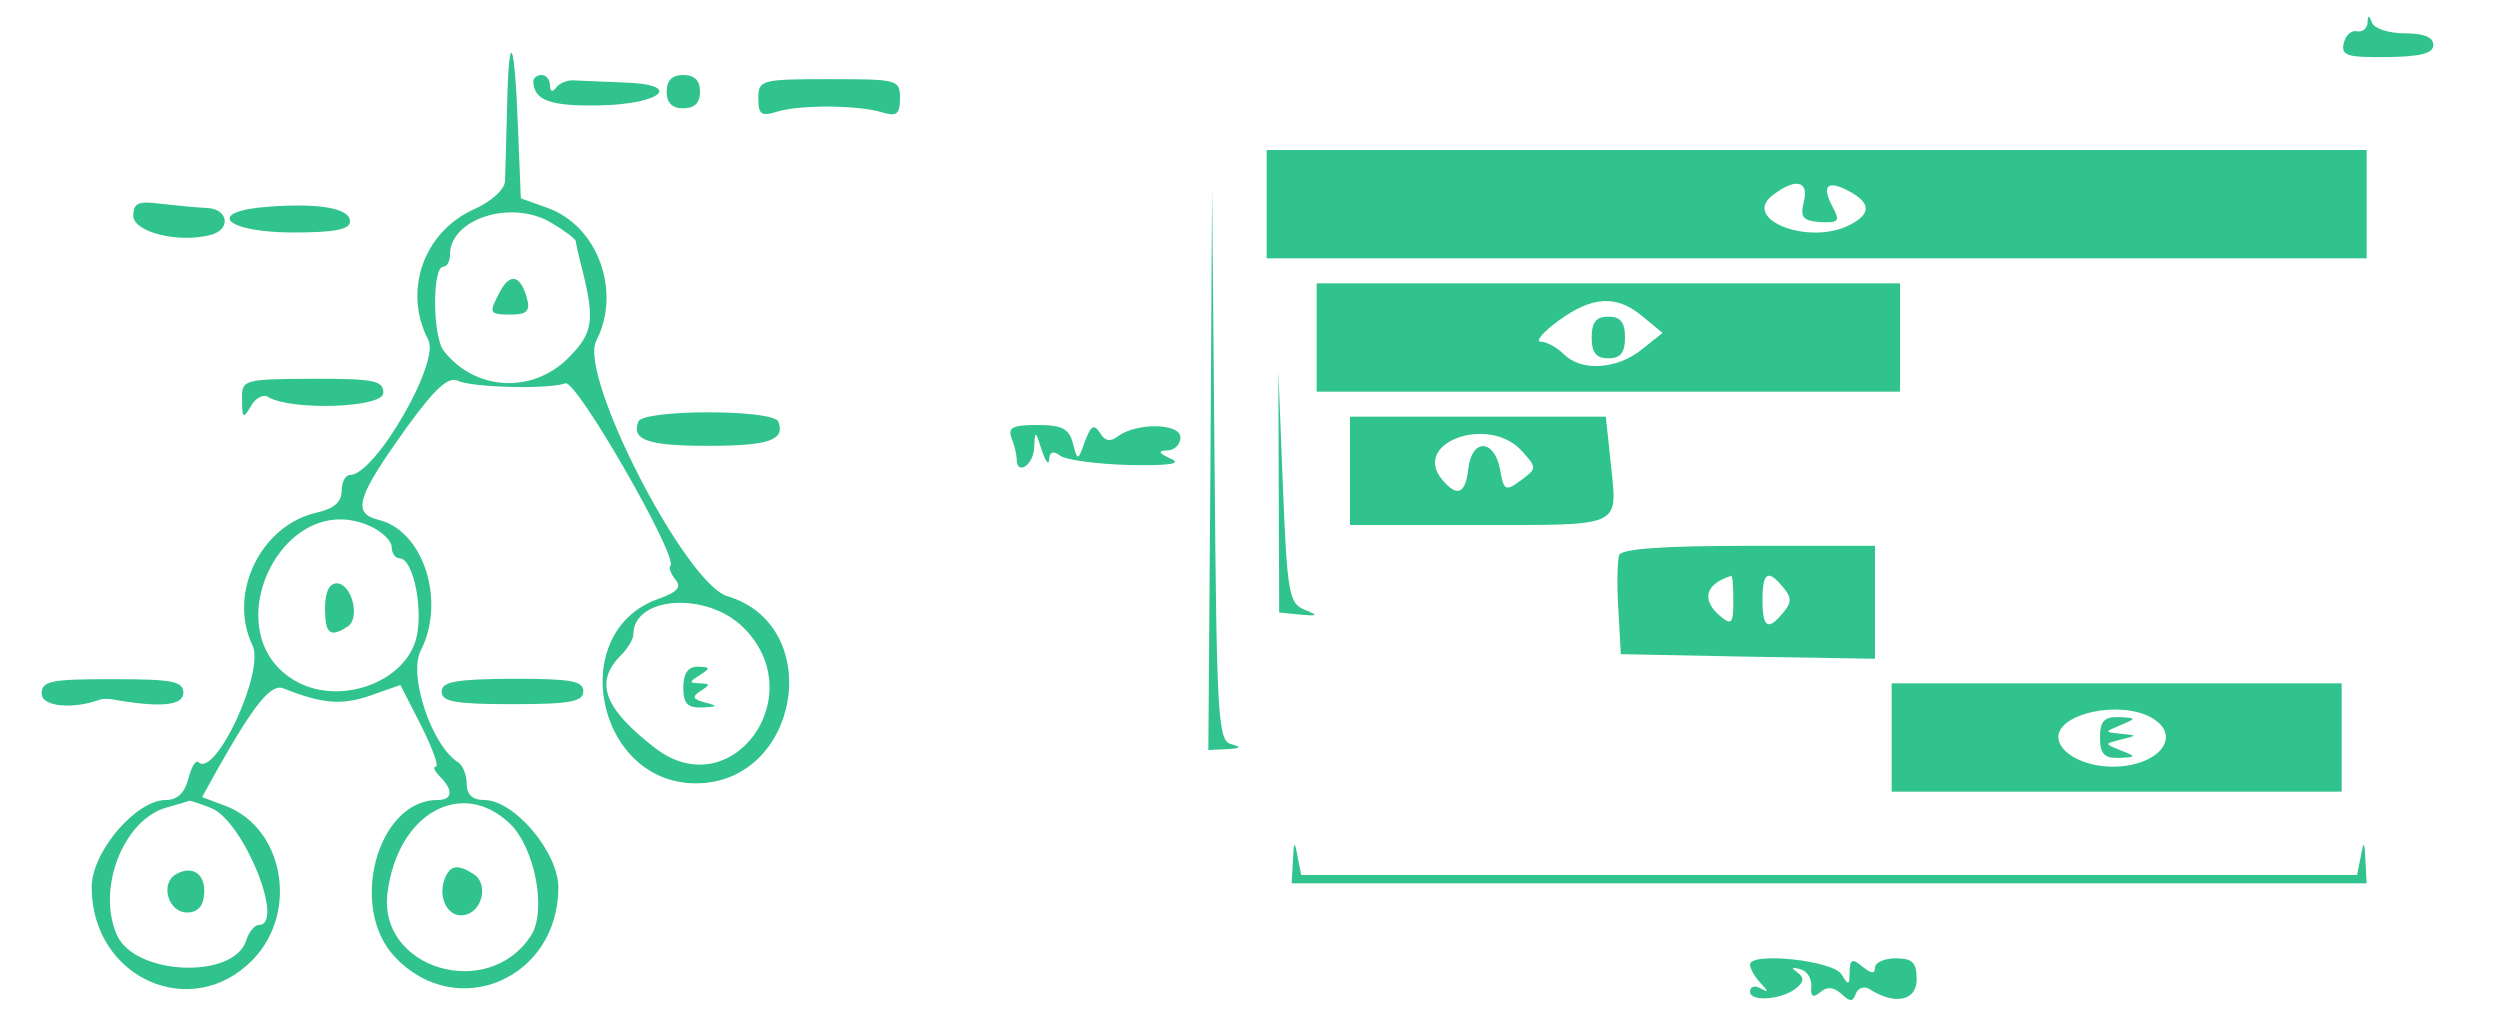  <svg  version="1.0" xmlns="http://www.w3.org/2000/svg"  width="300pt" height="124pt" viewBox="0 0 300 124"  preserveAspectRatio="xMidYMid meet">  <g transform="translate(0,124) scale(0.05,-0.05)" fill="#31c38d" stroke="none"> <path d="M5682 2425 c-1 -14 -13 -23 -26 -20 -13 3 -27 -10 -31 -29 -7 -30 9 -34 104 -33 81 1 111 9 111 29 0 19 -23 28 -68 28 -38 0 -73 11 -79 25 -8 20 -10 20 -11 0z"/> <path d="M1217 2223 c-2 -78 -4 -159 -5 -178 -1 -20 -33 -49 -76 -68 -120 -55 -169 -196 -108 -313 28 -55 -128 -324 -188 -324 -11 0 -20 -17 -20 -38 0 -27 -19 -43 -59 -52 -135 -30 -215 -194 -155 -319 30 -63 -90 -320 -130 -280 -6 6 -17 -12 -24 -40 -9 -34 -26 -51 -54 -51 -72 0 -178 -125 -178 -209 0 -219 241 -326 388 -173 109 114 73 315 -67 368 l-56 21 36 65 c88 156 129 208 159 196 93 -37 139 -41 207 -18 l74 26 50 -98 c27 -54 43 -98 35 -98 -8 0 -3 -11 10 -24 33 -33 30 -56 -6 -56 -145 0 -215 -260 -101 -378 148 -155 391 -51 391 168 0 85 -106 210 -178 210 -28 0 -42 13 -42 39 0 21 -9 44 -20 51 -64 40 -121 210 -90 269 60 118 7 286 -100 313 -66 16 -55 53 66 222 69 95 100 123 123 112 34 -16 216 -21 258 -6 26 10 272 -418 252 -438 -5 -4 1 -19 12 -33 15 -18 5 -30 -40 -46 -224 -78 -151 -443 89 -443 249 0 313 378 76 449 -101 30 -358 530 -315 613 61 118 4 276 -117 319 l-64 23 -7 173 c-8 214 -22 238 -26 46z m105 -277 c32 -19 59 -39 60 -45 0 -6 6 -29 11 -51 36 -138 32 -168 -29 -229 -87 -87 -224 -79 -299 17 -27 35 -28 202 -1 202 9 0 16 13 16 29 0 86 147 133 242 77z m-433 -729 c28 -13 51 -35 51 -50 0 -15 9 -27 19 -27 35 0 60 -137 37 -202 -34 -99 -181 -149 -282 -95 -207 111 -38 471 175 374z m894 -242 c168 -164 -28 -432 -211 -290 -123 95 -146 158 -82 222 17 17 30 39 30 50 0 92 175 104 263 18z m-1277 -434 c77 -29 180 -281 115 -281 -10 0 -24 -17 -30 -37 -30 -94 -266 -84 -310 12 -50 111 15 278 119 307 28 8 52 15 54 16 2 1 25 -6 52 -17z m718 -38 c60 -58 89 -210 50 -269 -103 -158 -367 -79 -344 103 24 191 178 277 294 166z"/> <path d="M1201 1782 c-29 -54 -28 -57 26 -57 37 0 46 9 38 38 -15 56 -40 63 -64 19z"/> <path d="M780 1020 c0 -61 12 -71 54 -44 32 20 10 104 -26 104 -18 0 -28 -22 -28 -60z"/> <path d="M1640 830 c0 -39 10 -49 45 -48 38 2 39 4 7 12 -30 8 -32 14 -10 28 23 15 23 17 -2 18 -27 1 -27 3 0 20 26 17 25 19 -5 20 -24 0 -35 -16 -35 -50z"/> <path d="M421 381 c-37 -23 -17 -91 28 -91 25 0 39 15 41 44 4 49 -29 71 -69 47z"/> <path d="M1067 370 c-17 -46 9 -94 48 -86 43 8 58 75 22 98 -39 25 -57 22 -70 -12z"/> <path d="M1280 2285 c1 -46 40 -60 158 -58 152 3 203 51 59 55 -48 2 -100 4 -117 5 -16 2 -37 -6 -45 -17 -9 -12 -15 -10 -15 5 0 14 -9 25 -20 25 -11 0 -20 -7 -20 -15z"/> <path d="M1600 2260 c0 -27 13 -40 40 -40 27 0 40 13 40 40 0 27 -13 40 -40 40 -27 0 -40 -13 -40 -40z"/> <path d="M1820 2244 c0 -39 7 -44 45 -32 55 17 197 16 253 -2 34 -10 42 -4 42 34 0 45 -5 46 -170 46 -164 0 -170 -2 -170 -46z"/> <path d="M3040 1990 l0 -130 1320 0 1320 0 0 130 0 130 -1320 0 -1320 0 0 -130z m1289 5 c-9 -37 -2 -45 40 -48 44 -2 48 2 29 37 -27 51 -12 65 40 37 52 -28 53 -54 3 -80 -97 -52 -264 12 -186 71 55 42 87 34 74 -17z"/> <path d="M2905 1355 l-5 -675 45 2 c33 2 36 5 10 12 -32 8 -35 62 -40 672 l-6 664 -4 -675z"/> <path d="M320 1962 c0 -39 108 -66 185 -46 51 13 43 64 -10 65 -25 1 -74 6 -110 10 -53 7 -65 2 -65 -29z"/> <path d="M645 1984 c-153 -11 -108 -61 55 -62 104 0 140 7 140 27 0 31 -73 44 -195 35z"/> <path d="M3160 1670 l0 -130 700 0 700 0 0 130 0 130 -700 0 -700 0 0 -130z m783 50 l47 -39 -50 -40 c-60 -48 -145 -53 -187 -11 -17 17 -42 30 -55 30 -14 0 5 23 42 50 82 60 140 63 203 10z"/> <path d="M3820 1670 c0 -37 11 -50 40 -50 29 0 40 13 40 50 0 37 -11 50 -40 50 -29 0 -40 -13 -40 -50z"/> <path d="M581 1520 c0 -44 3 -46 21 -15 11 20 30 30 42 22 55 -33 276 -26 276 10 0 30 -22 34 -170 34 -168 -1 -170 -2 -169 -51z"/> <path d="M3069 1300 l1 -290 50 -5 c44 -4 45 -2 10 12 -36 15 -41 41 -51 295 l-11 278 1 -290z"/> <path d="M1532 1468 c-17 -44 22 -58 168 -58 146 0 185 14 168 58 -11 30 -325 30 -336 0z"/> <path d="M3240 1350 l0 -130 309 0 c348 0 333 -7 317 146 l-12 114 -307 0 -307 0 0 -130z m412 48 c37 -41 37 -42 -2 -71 -37 -27 -41 -25 -50 27 -14 73 -68 74 -76 1 -7 -61 -27 -69 -63 -26 -74 89 112 156 191 69z"/> <path d="M2428 1428 c7 -17 12 -40 12 -50 0 -40 40 -15 42 27 2 43 3 43 18 -5 9 -27 17 -38 18 -23 1 19 10 22 27 9 14 -10 88 -20 165 -22 97 -2 128 3 100 15 -30 14 -32 19 -8 20 17 0 31 15 31 31 0 35 -105 36 -150 3 -18 -14 -31 -12 -43 8 -14 22 -22 18 -36 -20 -17 -48 -18 -48 -29 -5 -9 35 -26 44 -85 44 -60 0 -72 -6 -62 -32z"/> <path d="M3886 1148 c-4 -13 -6 -71 -2 -130 l6 -108 305 -6 305 -5 0 135 0 136 -303 0 c-204 0 -305 -7 -311 -22z m274 -110 c0 -54 -4 -59 -30 -38 -48 40 -38 78 25 98 3 1 5 -26 5 -60z m120 32 c20 -24 20 -36 0 -60 -37 -45 -50 -37 -50 30 0 67 13 75 50 30z"/> <path d="M100 815 c0 -31 75 -38 140 -14 6 2 17 2 27 1 116 -21 173 -16 173 15 0 28 -25 33 -170 33 -148 0 -170 -4 -170 -35z"/> <path d="M1060 820 c0 -24 32 -30 170 -30 139 0 170 6 170 31 0 25 -30 30 -170 30 -137 -1 -170 -7 -170 -31z"/> <path d="M4540 710 l0 -130 540 0 540 0 0 130 0 130 -540 0 -540 0 0 -130z m621 49 c80 -43 22 -119 -91 -119 -69 0 -130 34 -130 71 0 57 146 88 221 48z"/> <path d="M5040 710 c0 -39 10 -50 45 -49 43 2 43 3 5 18 -40 16 -40 16 0 26 40 10 40 10 0 14 -40 4 -40 4 0 21 38 16 38 17 -5 19 -35 1 -45 -10 -45 -49z"/> <path d="M3103 415 l-3 -55 1290 0 1290 0 -3 55 c-2 47 -4 49 -11 10 l-9 -45 -1267 0 -1267 0 -9 45 c-7 39 -9 37 -11 -10z"/> <path d="M4200 165 c0 -9 11 -29 25 -44 20 -21 20 -24 0 -13 -14 8 -25 4 -25 -8 0 -26 80 -19 113 10 17 15 17 24 0 37 -15 10 -13 13 7 7 17 -4 29 -23 27 -42 -2 -24 4 -28 22 -13 16 14 32 12 50 -4 21 -20 28 -20 35 0 5 14 20 19 33 11 61 -39 113 -28 113 23 0 41 -10 51 -50 51 -27 0 -50 -10 -50 -22 0 -16 -9 -15 -30 2 -25 21 -30 18 -31 -13 0 -32 -3 -33 -19 -6 -19 34 -220 55 -220 24z"/> </g> </svg> 